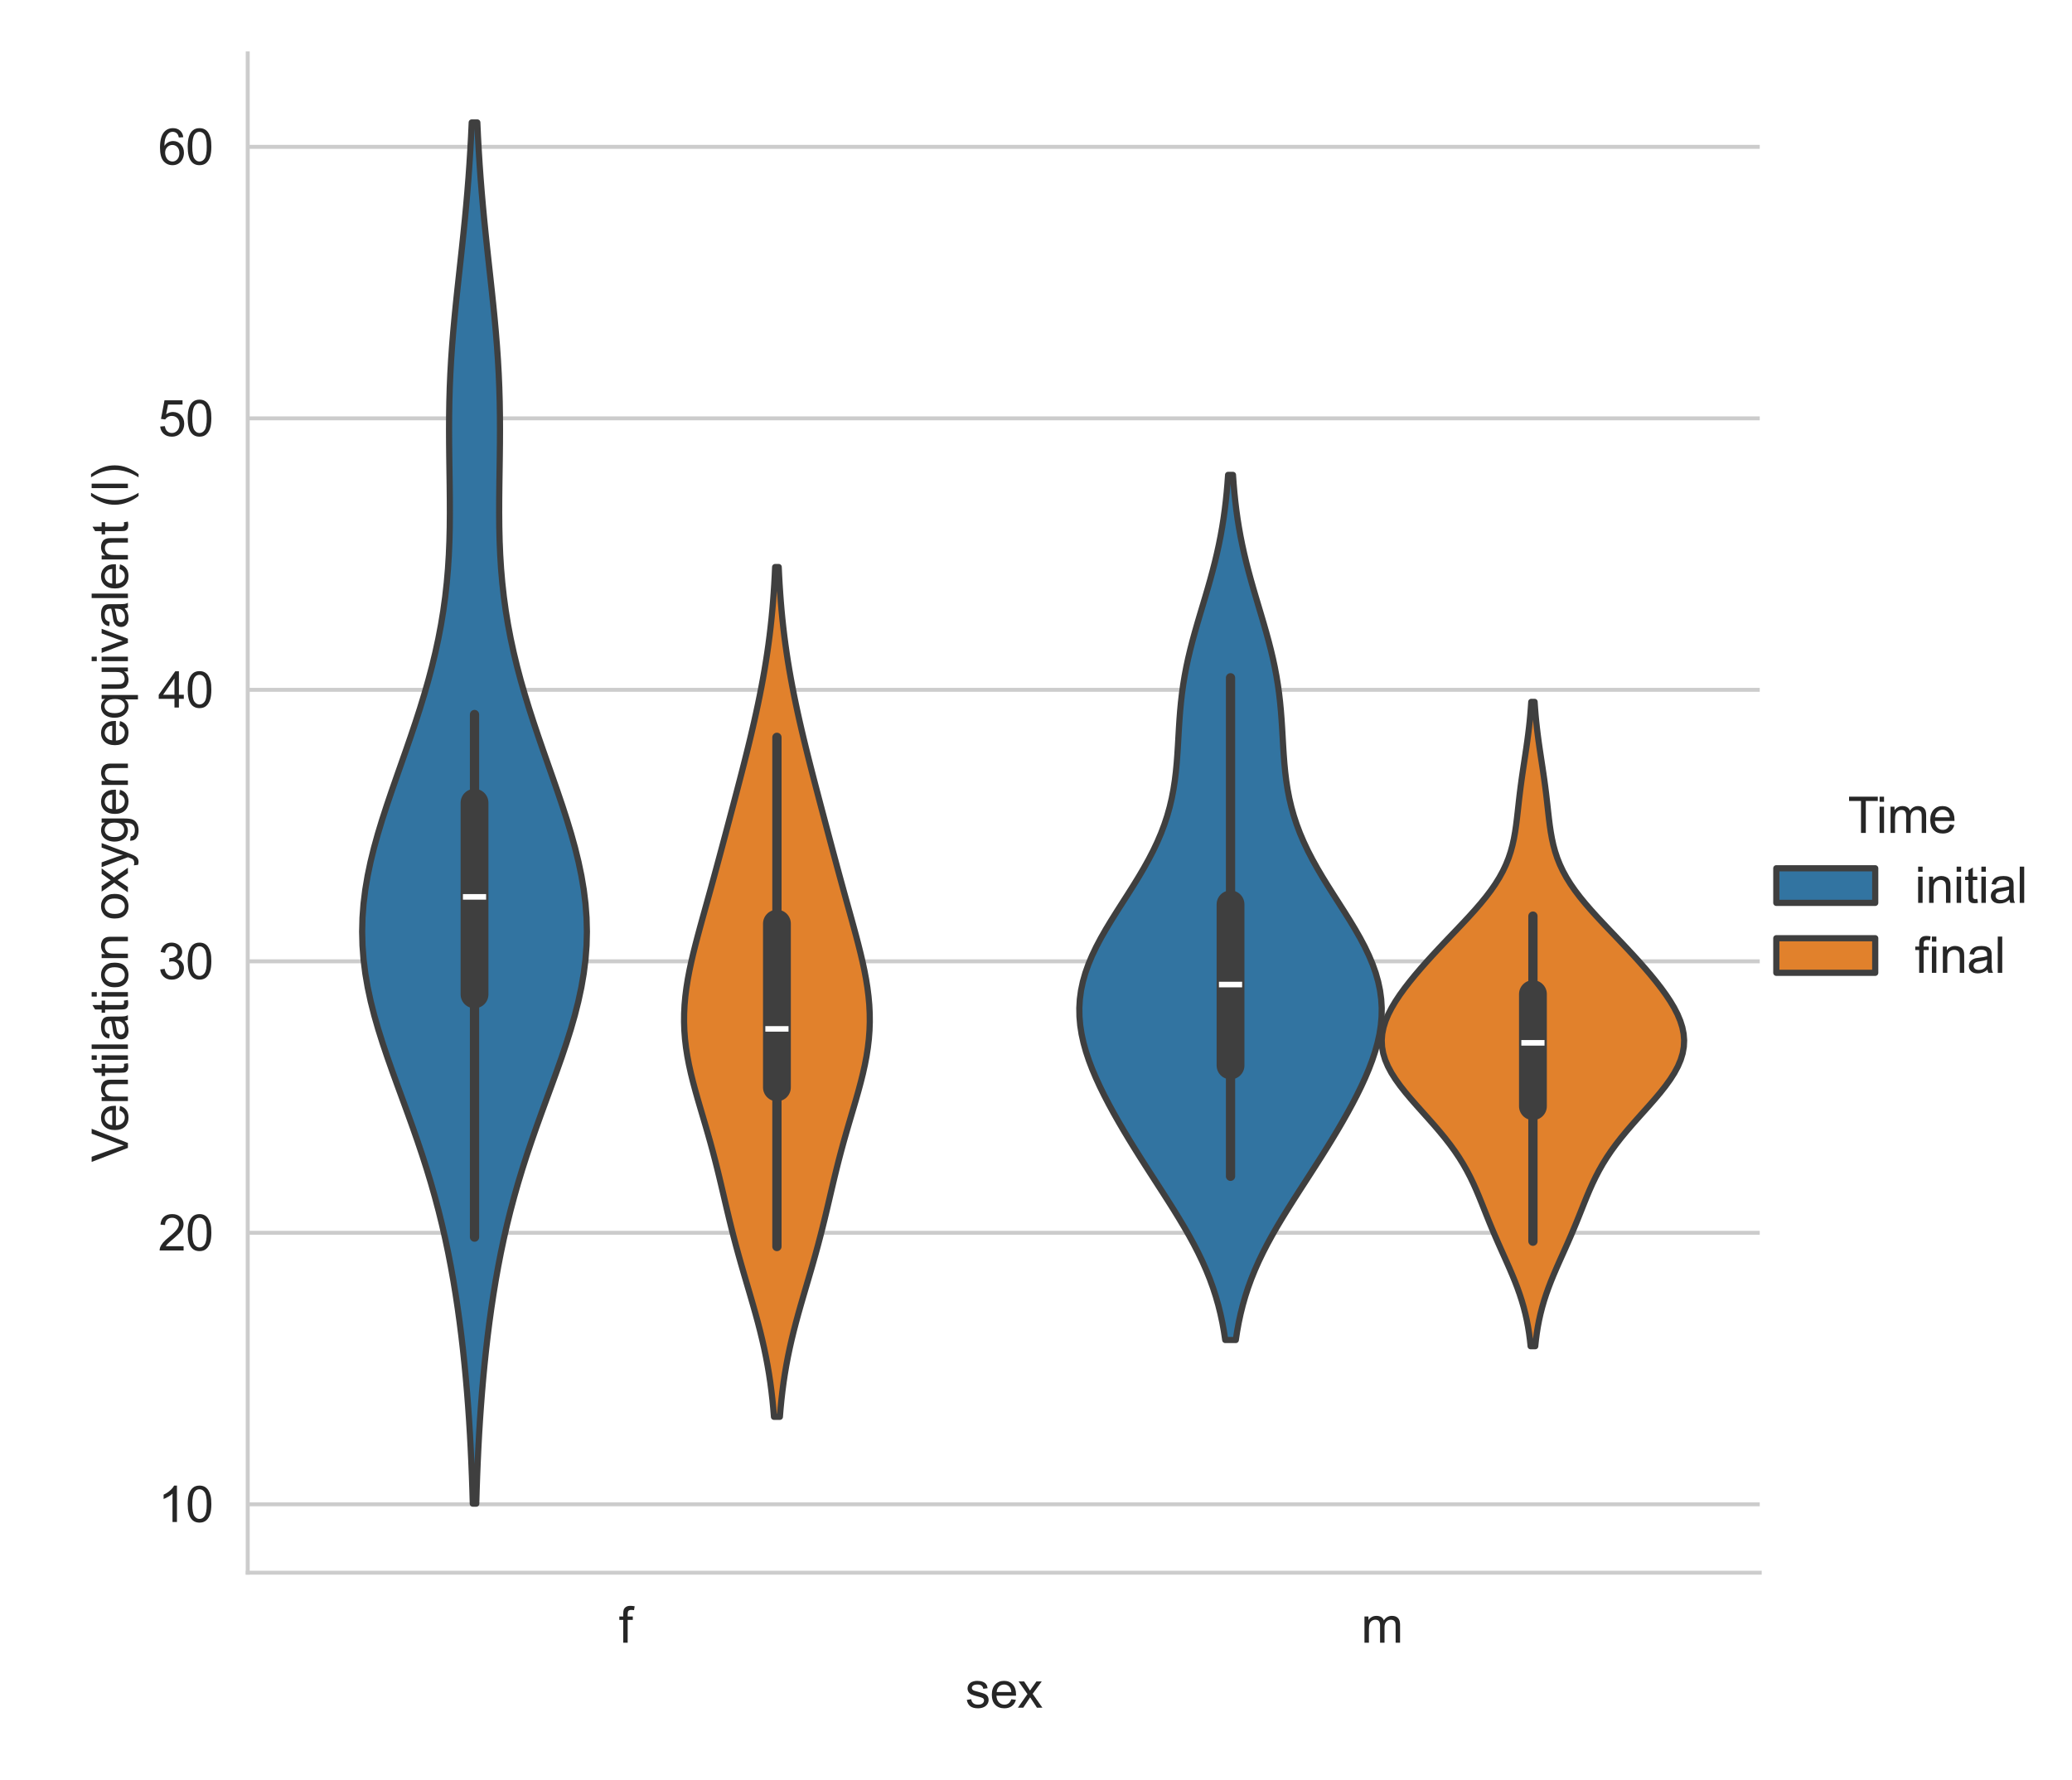 <?xml version="1.0" encoding="utf-8" standalone="no"?>
<!DOCTYPE svg PUBLIC "-//W3C//DTD SVG 1.1//EN"
  "http://www.w3.org/Graphics/SVG/1.1/DTD/svg11.dtd">
<svg xmlns:xlink="http://www.w3.org/1999/xlink" width="418.95pt" height="360pt" viewBox="0 0 418.95 360" xmlns="http://www.w3.org/2000/svg" version="1.1">
 <defs>
  <style type="text/css">*{stroke-linejoin: round; stroke-linecap: butt}</style>
 </defs>
 <g id="figure_1">
  <g id="patch_1">
   <path d="M 0 360 
L 418.95 360 
L 418.95 0 
L 0 0 
z
" style="fill: #ffffff"/>
  </g>
  <g id="axes_1">
   <g id="patch_2">
    <path d="M 50.088 318.04 
L 355.81 318.04 
L 355.81 10.8 
L 50.088 10.8 
z
" style="fill: #ffffff"/>
   </g>
   <g id="matplotlib.axis_1">
    <g id="xtick_1">
     <g id="text_1">
      <!-- f -->
      <g style="fill: #262626" transform="translate(125.129 332.198) scale(0.1 -0.1)">
       <defs>
        <path id="ArialMT-66" d="M 556 0 
L 556 2881 
L 59 2881 
L 59 3319 
L 556 3319 
L 556 3672 
Q 556 4006 616 4169 
Q 697 4388 901 4523 
Q 1106 4659 1475 4659 
Q 1713 4659 2000 4603 
L 1916 4113 
Q 1741 4144 1584 4144 
Q 1328 4144 1222 4034 
Q 1116 3925 1116 3625 
L 1116 3319 
L 1763 3319 
L 1763 2881 
L 1116 2881 
L 1116 0 
L 556 0 
z
" transform="scale(0.016)"/>
       </defs>
       <use xlink:href="#ArialMT-66"/>
      </g>
     </g>
    </g>
    <g id="xtick_2">
     <g id="text_2">
      <!-- m -->
      <g style="fill: #262626" transform="translate(275.215 332.198) scale(0.1 -0.1)">
       <defs>
        <path id="ArialMT-6d" d="M 422 0 
L 422 3319 
L 925 3319 
L 925 2853 
Q 1081 3097 1340 3245 
Q 1600 3394 1931 3394 
Q 2300 3394 2536 3241 
Q 2772 3088 2869 2813 
Q 3263 3394 3894 3394 
Q 4388 3394 4653 3120 
Q 4919 2847 4919 2278 
L 4919 0 
L 4359 0 
L 4359 2091 
Q 4359 2428 4304 2576 
Q 4250 2725 4106 2815 
Q 3963 2906 3769 2906 
Q 3419 2906 3187 2673 
Q 2956 2441 2956 1928 
L 2956 0 
L 2394 0 
L 2394 2156 
Q 2394 2531 2256 2718 
Q 2119 2906 1806 2906 
Q 1569 2906 1367 2781 
Q 1166 2656 1075 2415 
Q 984 2175 984 1722 
L 984 0 
L 422 0 
z
" transform="scale(0.016)"/>
       </defs>
       <use xlink:href="#ArialMT-6d"/>
      </g>
     </g>
    </g>
    <g id="text_3">
     <!-- sex -->
     <g style="fill: #262626" transform="translate(195.169 345.343) scale(0.1 -0.1)">
      <defs>
       <path id="ArialMT-73" d="M 197 991 
L 753 1078 
Q 800 744 1014 566 
Q 1228 388 1613 388 
Q 2000 388 2187 545 
Q 2375 703 2375 916 
Q 2375 1106 2209 1216 
Q 2094 1291 1634 1406 
Q 1016 1563 777 1677 
Q 538 1791 414 1992 
Q 291 2194 291 2438 
Q 291 2659 392 2848 
Q 494 3038 669 3163 
Q 800 3259 1026 3326 
Q 1253 3394 1513 3394 
Q 1903 3394 2198 3281 
Q 2494 3169 2634 2976 
Q 2775 2784 2828 2463 
L 2278 2388 
Q 2241 2644 2061 2787 
Q 1881 2931 1553 2931 
Q 1166 2931 1000 2803 
Q 834 2675 834 2503 
Q 834 2394 903 2306 
Q 972 2216 1119 2156 
Q 1203 2125 1616 2013 
Q 2213 1853 2448 1751 
Q 2684 1650 2818 1456 
Q 2953 1263 2953 975 
Q 2953 694 2789 445 
Q 2625 197 2315 61 
Q 2006 -75 1616 -75 
Q 969 -75 630 194 
Q 291 463 197 991 
z
" transform="scale(0.016)"/>
       <path id="ArialMT-65" d="M 2694 1069 
L 3275 997 
Q 3138 488 2766 206 
Q 2394 -75 1816 -75 
Q 1088 -75 661 373 
Q 234 822 234 1631 
Q 234 2469 665 2931 
Q 1097 3394 1784 3394 
Q 2450 3394 2872 2941 
Q 3294 2488 3294 1666 
Q 3294 1616 3291 1516 
L 816 1516 
Q 847 969 1125 678 
Q 1403 388 1819 388 
Q 2128 388 2347 550 
Q 2566 713 2694 1069 
z
M 847 1978 
L 2700 1978 
Q 2663 2397 2488 2606 
Q 2219 2931 1791 2931 
Q 1403 2931 1139 2672 
Q 875 2413 847 1978 
z
" transform="scale(0.016)"/>
       <path id="ArialMT-78" d="M 47 0 
L 1259 1725 
L 138 3319 
L 841 3319 
L 1350 2541 
Q 1494 2319 1581 2169 
Q 1719 2375 1834 2534 
L 2394 3319 
L 3066 3319 
L 1919 1756 
L 3153 0 
L 2463 0 
L 1781 1031 
L 1600 1309 
L 728 0 
L 47 0 
z
" transform="scale(0.016)"/>
      </defs>
      <use xlink:href="#ArialMT-73"/>
      <use xlink:href="#ArialMT-65" x="50"/>
      <use xlink:href="#ArialMT-78" x="105.615"/>
     </g>
    </g>
   </g>
   <g id="matplotlib.axis_2">
    <g id="ytick_1">
     <g id="line2d_1">
      <path d="M 50.088 304.206 
L 355.81 304.206 
" clip-path="url(#pcb2d35a298)" style="fill: none; stroke: #cccccc; stroke-width: 0.8; stroke-linecap: round"/>
     </g>
     <g id="text_4">
      <!-- 10 -->
      <g style="fill: #262626" transform="translate(31.966 307.785) scale(0.1 -0.1)">
       <defs>
        <path id="ArialMT-31" d="M 2384 0 
L 1822 0 
L 1822 3584 
Q 1619 3391 1289 3197 
Q 959 3003 697 2906 
L 697 3450 
Q 1169 3672 1522 3987 
Q 1875 4303 2022 4600 
L 2384 4600 
L 2384 0 
z
" transform="scale(0.016)"/>
        <path id="ArialMT-30" d="M 266 2259 
Q 266 3072 433 3567 
Q 600 4063 929 4331 
Q 1259 4600 1759 4600 
Q 2128 4600 2406 4451 
Q 2684 4303 2865 4023 
Q 3047 3744 3150 3342 
Q 3253 2941 3253 2259 
Q 3253 1453 3087 958 
Q 2922 463 2592 192 
Q 2263 -78 1759 -78 
Q 1097 -78 719 397 
Q 266 969 266 2259 
z
M 844 2259 
Q 844 1131 1108 757 
Q 1372 384 1759 384 
Q 2147 384 2411 759 
Q 2675 1134 2675 2259 
Q 2675 3391 2411 3762 
Q 2147 4134 1753 4134 
Q 1366 4134 1134 3806 
Q 844 3388 844 2259 
z
" transform="scale(0.016)"/>
       </defs>
       <use xlink:href="#ArialMT-31"/>
       <use xlink:href="#ArialMT-30" x="55.615"/>
      </g>
     </g>
    </g>
    <g id="ytick_2">
     <g id="line2d_2">
      <path d="M 50.088 249.304 
L 355.81 249.304 
" clip-path="url(#pcb2d35a298)" style="fill: none; stroke: #cccccc; stroke-width: 0.8; stroke-linecap: round"/>
     </g>
     <g id="text_5">
      <!-- 20 -->
      <g style="fill: #262626" transform="translate(31.966 252.883) scale(0.1 -0.1)">
       <defs>
        <path id="ArialMT-32" d="M 3222 541 
L 3222 0 
L 194 0 
Q 188 203 259 391 
Q 375 700 629 1000 
Q 884 1300 1366 1694 
Q 2113 2306 2375 2664 
Q 2638 3022 2638 3341 
Q 2638 3675 2398 3904 
Q 2159 4134 1775 4134 
Q 1369 4134 1125 3890 
Q 881 3647 878 3216 
L 300 3275 
Q 359 3922 746 4261 
Q 1134 4600 1788 4600 
Q 2447 4600 2831 4234 
Q 3216 3869 3216 3328 
Q 3216 3053 3103 2787 
Q 2991 2522 2730 2228 
Q 2469 1934 1863 1422 
Q 1356 997 1212 845 
Q 1069 694 975 541 
L 3222 541 
z
" transform="scale(0.016)"/>
       </defs>
       <use xlink:href="#ArialMT-32"/>
       <use xlink:href="#ArialMT-30" x="55.615"/>
      </g>
     </g>
    </g>
    <g id="ytick_3">
     <g id="line2d_3">
      <path d="M 50.088 194.403 
L 355.81 194.403 
" clip-path="url(#pcb2d35a298)" style="fill: none; stroke: #cccccc; stroke-width: 0.8; stroke-linecap: round"/>
     </g>
     <g id="text_6">
      <!-- 30 -->
      <g style="fill: #262626" transform="translate(31.966 197.982) scale(0.1 -0.1)">
       <defs>
        <path id="ArialMT-33" d="M 269 1209 
L 831 1284 
Q 928 806 1161 595 
Q 1394 384 1728 384 
Q 2125 384 2398 659 
Q 2672 934 2672 1341 
Q 2672 1728 2419 1979 
Q 2166 2231 1775 2231 
Q 1616 2231 1378 2169 
L 1441 2663 
Q 1497 2656 1531 2656 
Q 1891 2656 2178 2843 
Q 2466 3031 2466 3422 
Q 2466 3731 2256 3934 
Q 2047 4138 1716 4138 
Q 1388 4138 1169 3931 
Q 950 3725 888 3313 
L 325 3413 
Q 428 3978 793 4289 
Q 1159 4600 1703 4600 
Q 2078 4600 2393 4439 
Q 2709 4278 2876 4000 
Q 3044 3722 3044 3409 
Q 3044 3113 2884 2869 
Q 2725 2625 2413 2481 
Q 2819 2388 3044 2092 
Q 3269 1797 3269 1353 
Q 3269 753 2831 336 
Q 2394 -81 1725 -81 
Q 1122 -81 723 278 
Q 325 638 269 1209 
z
" transform="scale(0.016)"/>
       </defs>
       <use xlink:href="#ArialMT-33"/>
       <use xlink:href="#ArialMT-30" x="55.615"/>
      </g>
     </g>
    </g>
    <g id="ytick_4">
     <g id="line2d_4">
      <path d="M 50.088 139.501 
L 355.81 139.501 
" clip-path="url(#pcb2d35a298)" style="fill: none; stroke: #cccccc; stroke-width: 0.8; stroke-linecap: round"/>
     </g>
     <g id="text_7">
      <!-- 40 -->
      <g style="fill: #262626" transform="translate(31.966 143.08) scale(0.1 -0.1)">
       <defs>
        <path id="ArialMT-34" d="M 2069 0 
L 2069 1097 
L 81 1097 
L 81 1613 
L 2172 4581 
L 2631 4581 
L 2631 1613 
L 3250 1613 
L 3250 1097 
L 2631 1097 
L 2631 0 
L 2069 0 
z
M 2069 1613 
L 2069 3678 
L 634 1613 
L 2069 1613 
z
" transform="scale(0.016)"/>
       </defs>
       <use xlink:href="#ArialMT-34"/>
       <use xlink:href="#ArialMT-30" x="55.615"/>
      </g>
     </g>
    </g>
    <g id="ytick_5">
     <g id="line2d_5">
      <path d="M 50.088 84.6 
L 355.81 84.6 
" clip-path="url(#pcb2d35a298)" style="fill: none; stroke: #cccccc; stroke-width: 0.8; stroke-linecap: round"/>
     </g>
     <g id="text_8">
      <!-- 50 -->
      <g style="fill: #262626" transform="translate(31.966 88.178) scale(0.1 -0.1)">
       <defs>
        <path id="ArialMT-35" d="M 266 1200 
L 856 1250 
Q 922 819 1161 601 
Q 1400 384 1738 384 
Q 2144 384 2425 690 
Q 2706 997 2706 1503 
Q 2706 1984 2436 2262 
Q 2166 2541 1728 2541 
Q 1456 2541 1237 2417 
Q 1019 2294 894 2097 
L 366 2166 
L 809 4519 
L 3088 4519 
L 3088 3981 
L 1259 3981 
L 1013 2750 
Q 1425 3038 1878 3038 
Q 2478 3038 2890 2622 
Q 3303 2206 3303 1553 
Q 3303 931 2941 478 
Q 2500 -78 1738 -78 
Q 1113 -78 717 272 
Q 322 622 266 1200 
z
" transform="scale(0.016)"/>
       </defs>
       <use xlink:href="#ArialMT-35"/>
       <use xlink:href="#ArialMT-30" x="55.615"/>
      </g>
     </g>
    </g>
    <g id="ytick_6">
     <g id="line2d_6">
      <path d="M 50.088 29.698 
L 355.81 29.698 
" clip-path="url(#pcb2d35a298)" style="fill: none; stroke: #cccccc; stroke-width: 0.8; stroke-linecap: round"/>
     </g>
     <g id="text_9">
      <!-- 60 -->
      <g style="fill: #262626" transform="translate(31.966 33.277) scale(0.1 -0.1)">
       <defs>
        <path id="ArialMT-36" d="M 3184 3459 
L 2625 3416 
Q 2550 3747 2413 3897 
Q 2184 4138 1850 4138 
Q 1581 4138 1378 3988 
Q 1113 3794 959 3422 
Q 806 3050 800 2363 
Q 1003 2672 1297 2822 
Q 1591 2972 1913 2972 
Q 2475 2972 2870 2558 
Q 3266 2144 3266 1488 
Q 3266 1056 3080 686 
Q 2894 316 2569 119 
Q 2244 -78 1831 -78 
Q 1128 -78 684 439 
Q 241 956 241 2144 
Q 241 3472 731 4075 
Q 1159 4600 1884 4600 
Q 2425 4600 2770 4297 
Q 3116 3994 3184 3459 
z
M 888 1484 
Q 888 1194 1011 928 
Q 1134 663 1356 523 
Q 1578 384 1822 384 
Q 2178 384 2434 671 
Q 2691 959 2691 1453 
Q 2691 1928 2437 2201 
Q 2184 2475 1800 2475 
Q 1419 2475 1153 2201 
Q 888 1928 888 1484 
z
" transform="scale(0.016)"/>
       </defs>
       <use xlink:href="#ArialMT-36"/>
       <use xlink:href="#ArialMT-30" x="55.615"/>
      </g>
     </g>
    </g>
    <g id="text_10">
     <!-- Ventilation oxygen equivalent (l) -->
     <g style="fill: #262626" transform="translate(25.861 235.017) rotate(-90) scale(0.1 -0.1)">
      <defs>
       <path id="ArialMT-56" d="M 1803 0 
L 28 4581 
L 684 4581 
L 1875 1253 
Q 2019 853 2116 503 
Q 2222 878 2363 1253 
L 3600 4581 
L 4219 4581 
L 2425 0 
L 1803 0 
z
" transform="scale(0.016)"/>
       <path id="ArialMT-6e" d="M 422 0 
L 422 3319 
L 928 3319 
L 928 2847 
Q 1294 3394 1984 3394 
Q 2284 3394 2536 3286 
Q 2788 3178 2913 3003 
Q 3038 2828 3088 2588 
Q 3119 2431 3119 2041 
L 3119 0 
L 2556 0 
L 2556 2019 
Q 2556 2363 2490 2533 
Q 2425 2703 2258 2804 
Q 2091 2906 1866 2906 
Q 1506 2906 1245 2678 
Q 984 2450 984 1813 
L 984 0 
L 422 0 
z
" transform="scale(0.016)"/>
       <path id="ArialMT-74" d="M 1650 503 
L 1731 6 
Q 1494 -44 1306 -44 
Q 1000 -44 831 53 
Q 663 150 594 308 
Q 525 466 525 972 
L 525 2881 
L 113 2881 
L 113 3319 
L 525 3319 
L 525 4141 
L 1084 4478 
L 1084 3319 
L 1650 3319 
L 1650 2881 
L 1084 2881 
L 1084 941 
Q 1084 700 1114 631 
Q 1144 563 1211 522 
Q 1278 481 1403 481 
Q 1497 481 1650 503 
z
" transform="scale(0.016)"/>
       <path id="ArialMT-69" d="M 425 3934 
L 425 4581 
L 988 4581 
L 988 3934 
L 425 3934 
z
M 425 0 
L 425 3319 
L 988 3319 
L 988 0 
L 425 0 
z
" transform="scale(0.016)"/>
       <path id="ArialMT-6c" d="M 409 0 
L 409 4581 
L 972 4581 
L 972 0 
L 409 0 
z
" transform="scale(0.016)"/>
       <path id="ArialMT-61" d="M 2588 409 
Q 2275 144 1986 34 
Q 1697 -75 1366 -75 
Q 819 -75 525 192 
Q 231 459 231 875 
Q 231 1119 342 1320 
Q 453 1522 633 1644 
Q 813 1766 1038 1828 
Q 1203 1872 1538 1913 
Q 2219 1994 2541 2106 
Q 2544 2222 2544 2253 
Q 2544 2597 2384 2738 
Q 2169 2928 1744 2928 
Q 1347 2928 1158 2789 
Q 969 2650 878 2297 
L 328 2372 
Q 403 2725 575 2942 
Q 747 3159 1072 3276 
Q 1397 3394 1825 3394 
Q 2250 3394 2515 3294 
Q 2781 3194 2906 3042 
Q 3031 2891 3081 2659 
Q 3109 2516 3109 2141 
L 3109 1391 
Q 3109 606 3145 398 
Q 3181 191 3288 0 
L 2700 0 
Q 2613 175 2588 409 
z
M 2541 1666 
Q 2234 1541 1622 1453 
Q 1275 1403 1131 1340 
Q 988 1278 909 1158 
Q 831 1038 831 891 
Q 831 666 1001 516 
Q 1172 366 1500 366 
Q 1825 366 2078 508 
Q 2331 650 2450 897 
Q 2541 1088 2541 1459 
L 2541 1666 
z
" transform="scale(0.016)"/>
       <path id="ArialMT-6f" d="M 213 1659 
Q 213 2581 725 3025 
Q 1153 3394 1769 3394 
Q 2453 3394 2887 2945 
Q 3322 2497 3322 1706 
Q 3322 1066 3130 698 
Q 2938 331 2570 128 
Q 2203 -75 1769 -75 
Q 1072 -75 642 372 
Q 213 819 213 1659 
z
M 791 1659 
Q 791 1022 1069 705 
Q 1347 388 1769 388 
Q 2188 388 2466 706 
Q 2744 1025 2744 1678 
Q 2744 2294 2464 2611 
Q 2184 2928 1769 2928 
Q 1347 2928 1069 2612 
Q 791 2297 791 1659 
z
" transform="scale(0.016)"/>
       <path id="ArialMT-20" transform="scale(0.016)"/>
       <path id="ArialMT-79" d="M 397 -1278 
L 334 -750 
Q 519 -800 656 -800 
Q 844 -800 956 -737 
Q 1069 -675 1141 -563 
Q 1194 -478 1313 -144 
Q 1328 -97 1363 -6 
L 103 3319 
L 709 3319 
L 1400 1397 
Q 1534 1031 1641 628 
Q 1738 1016 1872 1384 
L 2581 3319 
L 3144 3319 
L 1881 -56 
Q 1678 -603 1566 -809 
Q 1416 -1088 1222 -1217 
Q 1028 -1347 759 -1347 
Q 597 -1347 397 -1278 
z
" transform="scale(0.016)"/>
       <path id="ArialMT-67" d="M 319 -275 
L 866 -356 
Q 900 -609 1056 -725 
Q 1266 -881 1628 -881 
Q 2019 -881 2231 -725 
Q 2444 -569 2519 -288 
Q 2563 -116 2559 434 
Q 2191 0 1641 0 
Q 956 0 581 494 
Q 206 988 206 1678 
Q 206 2153 378 2554 
Q 550 2956 876 3175 
Q 1203 3394 1644 3394 
Q 2231 3394 2613 2919 
L 2613 3319 
L 3131 3319 
L 3131 450 
Q 3131 -325 2973 -648 
Q 2816 -972 2473 -1159 
Q 2131 -1347 1631 -1347 
Q 1038 -1347 672 -1080 
Q 306 -813 319 -275 
z
M 784 1719 
Q 784 1066 1043 766 
Q 1303 466 1694 466 
Q 2081 466 2343 764 
Q 2606 1063 2606 1700 
Q 2606 2309 2336 2618 
Q 2066 2928 1684 2928 
Q 1309 2928 1046 2623 
Q 784 2319 784 1719 
z
" transform="scale(0.016)"/>
       <path id="ArialMT-71" d="M 2538 -1272 
L 2538 353 
Q 2406 169 2170 47 
Q 1934 -75 1669 -75 
Q 1078 -75 651 397 
Q 225 869 225 1691 
Q 225 2191 398 2587 
Q 572 2984 901 3189 
Q 1231 3394 1625 3394 
Q 2241 3394 2594 2875 
L 2594 3319 
L 3100 3319 
L 3100 -1272 
L 2538 -1272 
z
M 803 1669 
Q 803 1028 1072 708 
Q 1341 388 1716 388 
Q 2075 388 2334 692 
Q 2594 997 2594 1619 
Q 2594 2281 2320 2615 
Q 2047 2950 1678 2950 
Q 1313 2950 1058 2639 
Q 803 2328 803 1669 
z
" transform="scale(0.016)"/>
       <path id="ArialMT-75" d="M 2597 0 
L 2597 488 
Q 2209 -75 1544 -75 
Q 1250 -75 995 37 
Q 741 150 617 320 
Q 494 491 444 738 
Q 409 903 409 1263 
L 409 3319 
L 972 3319 
L 972 1478 
Q 972 1038 1006 884 
Q 1059 663 1231 536 
Q 1403 409 1656 409 
Q 1909 409 2131 539 
Q 2353 669 2445 892 
Q 2538 1116 2538 1541 
L 2538 3319 
L 3100 3319 
L 3100 0 
L 2597 0 
z
" transform="scale(0.016)"/>
       <path id="ArialMT-76" d="M 1344 0 
L 81 3319 
L 675 3319 
L 1388 1331 
Q 1503 1009 1600 663 
Q 1675 925 1809 1294 
L 2547 3319 
L 3125 3319 
L 1869 0 
L 1344 0 
z
" transform="scale(0.016)"/>
       <path id="ArialMT-28" d="M 1497 -1347 
Q 1031 -759 709 28 
Q 388 816 388 1659 
Q 388 2403 628 3084 
Q 909 3875 1497 4659 
L 1900 4659 
Q 1522 4009 1400 3731 
Q 1209 3300 1100 2831 
Q 966 2247 966 1656 
Q 966 153 1900 -1347 
L 1497 -1347 
z
" transform="scale(0.016)"/>
       <path id="ArialMT-29" d="M 791 -1347 
L 388 -1347 
Q 1322 153 1322 1656 
Q 1322 2244 1188 2822 
Q 1081 3291 891 3722 
Q 769 4003 388 4659 
L 791 4659 
Q 1378 3875 1659 3084 
Q 1900 2403 1900 1659 
Q 1900 816 1576 28 
Q 1253 -759 791 -1347 
z
" transform="scale(0.016)"/>
      </defs>
      <use xlink:href="#ArialMT-56"/>
      <use xlink:href="#ArialMT-65" x="61.199"/>
      <use xlink:href="#ArialMT-6e" x="116.814"/>
      <use xlink:href="#ArialMT-74" x="172.43"/>
      <use xlink:href="#ArialMT-69" x="200.213"/>
      <use xlink:href="#ArialMT-6c" x="222.43"/>
      <use xlink:href="#ArialMT-61" x="244.646"/>
      <use xlink:href="#ArialMT-74" x="300.262"/>
      <use xlink:href="#ArialMT-69" x="328.045"/>
      <use xlink:href="#ArialMT-6f" x="350.262"/>
      <use xlink:href="#ArialMT-6e" x="405.877"/>
      <use xlink:href="#ArialMT-20" x="461.492"/>
      <use xlink:href="#ArialMT-6f" x="489.275"/>
      <use xlink:href="#ArialMT-78" x="544.891"/>
      <use xlink:href="#ArialMT-79" x="594.891"/>
      <use xlink:href="#ArialMT-67" x="644.891"/>
      <use xlink:href="#ArialMT-65" x="700.506"/>
      <use xlink:href="#ArialMT-6e" x="756.121"/>
      <use xlink:href="#ArialMT-20" x="811.736"/>
      <use xlink:href="#ArialMT-65" x="839.52"/>
      <use xlink:href="#ArialMT-71" x="895.135"/>
      <use xlink:href="#ArialMT-75" x="950.75"/>
      <use xlink:href="#ArialMT-69" x="1006.365"/>
      <use xlink:href="#ArialMT-76" x="1028.582"/>
      <use xlink:href="#ArialMT-61" x="1078.582"/>
      <use xlink:href="#ArialMT-6c" x="1134.197"/>
      <use xlink:href="#ArialMT-65" x="1156.414"/>
      <use xlink:href="#ArialMT-6e" x="1212.029"/>
      <use xlink:href="#ArialMT-74" x="1267.645"/>
      <use xlink:href="#ArialMT-20" x="1295.428"/>
      <use xlink:href="#ArialMT-28" x="1323.211"/>
      <use xlink:href="#ArialMT-6c" x="1356.512"/>
      <use xlink:href="#ArialMT-29" x="1378.729"/>
     </g>
    </g>
   </g>
   <g id="PolyCollection_1">
    <defs>
     <path id="m8888699d9d" d="M 96.295 -55.925 
L 95.597 -55.925 
L 95.514 -58.747 
L 95.415 -61.568 
L 95.3 -64.389 
L 95.168 -67.211 
L 95.015 -70.032 
L 94.842 -72.853 
L 94.647 -75.675 
L 94.428 -78.496 
L 94.185 -81.317 
L 93.916 -84.138 
L 93.62 -86.96 
L 93.294 -89.781 
L 92.938 -92.602 
L 92.549 -95.424 
L 92.125 -98.245 
L 91.662 -101.066 
L 91.158 -103.888 
L 90.61 -106.709 
L 90.015 -109.53 
L 89.37 -112.352 
L 88.673 -115.173 
L 87.922 -117.994 
L 87.118 -120.815 
L 86.262 -123.637 
L 85.357 -126.458 
L 84.407 -129.279 
L 83.42 -132.101 
L 82.405 -134.922 
L 81.374 -137.743 
L 80.339 -140.565 
L 79.316 -143.386 
L 78.321 -146.207 
L 77.37 -149.028 
L 76.481 -151.85 
L 75.671 -154.671 
L 74.955 -157.492 
L 74.349 -160.314 
L 73.864 -163.135 
L 73.511 -165.956 
L 73.297 -168.778 
L 73.225 -171.599 
L 73.296 -174.42 
L 73.508 -177.242 
L 73.856 -180.063 
L 74.33 -182.884 
L 74.92 -185.705 
L 75.613 -188.527 
L 76.395 -191.348 
L 77.251 -194.169 
L 78.164 -196.991 
L 79.119 -199.812 
L 80.1 -202.633 
L 81.092 -205.455 
L 82.083 -208.276 
L 83.057 -211.097 
L 84.005 -213.918 
L 84.916 -216.74 
L 85.78 -219.561 
L 86.59 -222.382 
L 87.339 -225.204 
L 88.021 -228.025 
L 88.632 -230.846 
L 89.17 -233.668 
L 89.632 -236.489 
L 90.019 -239.31 
L 90.332 -242.132 
L 90.575 -244.953 
L 90.752 -247.774 
L 90.871 -250.595 
L 90.937 -253.417 
L 90.961 -256.238 
L 90.953 -259.059 
L 90.923 -261.881 
L 90.882 -264.702 
L 90.841 -267.523 
L 90.81 -270.345 
L 90.797 -273.166 
L 90.811 -275.987 
L 90.856 -278.808 
L 90.938 -281.63 
L 91.059 -284.451 
L 91.217 -287.272 
L 91.413 -290.094 
L 91.641 -292.915 
L 91.899 -295.736 
L 92.179 -298.558 
L 92.475 -301.379 
L 92.782 -304.2 
L 93.091 -307.022 
L 93.398 -309.843 
L 93.695 -312.664 
L 93.98 -315.485 
L 94.246 -318.307 
L 94.493 -321.128 
L 94.717 -323.949 
L 94.917 -326.771 
L 95.095 -329.592 
L 95.249 -332.413 
L 95.381 -335.235 
L 96.511 -335.235 
L 96.511 -335.235 
L 96.644 -332.413 
L 96.798 -329.592 
L 96.975 -326.771 
L 97.176 -323.949 
L 97.4 -321.128 
L 97.646 -318.307 
L 97.913 -315.485 
L 98.197 -312.664 
L 98.495 -309.843 
L 98.801 -307.022 
L 99.111 -304.2 
L 99.417 -301.379 
L 99.714 -298.558 
L 99.994 -295.736 
L 100.251 -292.915 
L 100.48 -290.094 
L 100.675 -287.272 
L 100.834 -284.451 
L 100.954 -281.63 
L 101.036 -278.808 
L 101.082 -275.987 
L 101.095 -273.166 
L 101.083 -270.345 
L 101.051 -267.523 
L 101.01 -264.702 
L 100.969 -261.881 
L 100.939 -259.059 
L 100.931 -256.238 
L 100.955 -253.417 
L 101.022 -250.595 
L 101.14 -247.774 
L 101.317 -244.953 
L 101.56 -242.132 
L 101.874 -239.31 
L 102.261 -236.489 
L 102.723 -233.668 
L 103.26 -230.846 
L 103.871 -228.025 
L 104.554 -225.204 
L 105.302 -222.382 
L 106.112 -219.561 
L 106.976 -216.74 
L 107.887 -213.918 
L 108.835 -211.097 
L 109.81 -208.276 
L 110.8 -205.455 
L 111.793 -202.633 
L 112.774 -199.812 
L 113.729 -196.991 
L 114.642 -194.169 
L 115.497 -191.348 
L 116.279 -188.527 
L 116.972 -185.705 
L 117.563 -182.884 
L 118.037 -180.063 
L 118.384 -177.242 
L 118.596 -174.42 
L 118.668 -171.599 
L 118.596 -168.778 
L 118.381 -165.956 
L 118.028 -163.135 
L 117.544 -160.314 
L 116.937 -157.492 
L 116.222 -154.671 
L 115.412 -151.85 
L 114.523 -149.028 
L 113.572 -146.207 
L 112.576 -143.386 
L 111.553 -140.565 
L 110.519 -137.743 
L 109.487 -134.922 
L 108.472 -132.101 
L 107.486 -129.279 
L 106.536 -126.458 
L 105.63 -123.637 
L 104.774 -120.815 
L 103.97 -117.994 
L 103.219 -115.173 
L 102.522 -112.352 
L 101.877 -109.53 
L 101.282 -106.709 
L 100.734 -103.888 
L 100.23 -101.066 
L 99.768 -98.245 
L 99.343 -95.424 
L 98.954 -92.602 
L 98.598 -89.781 
L 98.273 -86.96 
L 97.976 -84.138 
L 97.707 -81.317 
L 97.464 -78.496 
L 97.246 -75.675 
L 97.05 -72.853 
L 96.877 -70.032 
L 96.725 -67.211 
L 96.592 -64.389 
L 96.477 -61.568 
L 96.379 -58.747 
L 96.295 -55.925 
z
" style="stroke: #3f3f3f; stroke-width: 1.25"/>
    </defs>
    <g clip-path="url(#pcb2d35a298)">
     <use xlink:href="#m8888699d9d" x="0" y="360" style="fill: #3274a1; stroke: #3f3f3f; stroke-width: 1.25"/>
    </g>
   </g>
   <g id="PolyCollection_2">
    <defs>
     <path id="mca1b73474b" d="M 157.689 -73.484 
L 156.492 -73.484 
L 156.348 -75.22 
L 156.178 -76.956 
L 155.979 -78.691 
L 155.75 -80.427 
L 155.489 -82.163 
L 155.194 -83.899 
L 154.866 -85.635 
L 154.505 -87.371 
L 154.111 -89.106 
L 153.688 -90.842 
L 153.239 -92.578 
L 152.767 -94.314 
L 152.277 -96.05 
L 151.775 -97.786 
L 151.265 -99.522 
L 150.754 -101.257 
L 150.247 -102.993 
L 149.747 -104.729 
L 149.26 -106.465 
L 148.787 -108.201 
L 148.329 -109.937 
L 147.888 -111.672 
L 147.46 -113.408 
L 147.044 -115.144 
L 146.635 -116.88 
L 146.229 -118.616 
L 145.821 -120.352 
L 145.407 -122.087 
L 144.982 -123.823 
L 144.542 -125.559 
L 144.085 -127.295 
L 143.611 -129.031 
L 143.12 -130.767 
L 142.617 -132.502 
L 142.105 -134.238 
L 141.592 -135.974 
L 141.085 -137.71 
L 140.594 -139.446 
L 140.128 -141.182 
L 139.698 -142.917 
L 139.312 -144.653 
L 138.98 -146.389 
L 138.709 -148.125 
L 138.505 -149.861 
L 138.373 -151.597 
L 138.315 -153.332 
L 138.33 -155.068 
L 138.418 -156.804 
L 138.575 -158.54 
L 138.796 -160.276 
L 139.074 -162.012 
L 139.402 -163.747 
L 139.774 -165.483 
L 140.18 -167.219 
L 140.614 -168.955 
L 141.068 -170.691 
L 141.536 -172.427 
L 142.013 -174.162 
L 142.495 -175.898 
L 142.977 -177.634 
L 143.458 -179.37 
L 143.937 -181.106 
L 144.412 -182.842 
L 144.883 -184.578 
L 145.352 -186.313 
L 145.818 -188.049 
L 146.282 -189.785 
L 146.745 -191.521 
L 147.206 -193.257 
L 147.667 -194.993 
L 148.127 -196.728 
L 148.585 -198.464 
L 149.042 -200.2 
L 149.495 -201.936 
L 149.945 -203.672 
L 150.389 -205.408 
L 150.827 -207.143 
L 151.257 -208.879 
L 151.679 -210.615 
L 152.09 -212.351 
L 152.489 -214.087 
L 152.876 -215.823 
L 153.249 -217.558 
L 153.607 -219.294 
L 153.948 -221.03 
L 154.272 -222.766 
L 154.578 -224.502 
L 154.864 -226.238 
L 155.131 -227.973 
L 155.378 -229.709 
L 155.604 -231.445 
L 155.81 -233.181 
L 155.996 -234.917 
L 156.162 -236.653 
L 156.309 -238.388 
L 156.439 -240.124 
L 156.552 -241.86 
L 156.649 -243.596 
L 156.731 -245.332 
L 157.45 -245.332 
L 157.45 -245.332 
L 157.533 -243.596 
L 157.63 -241.86 
L 157.743 -240.124 
L 157.872 -238.388 
L 158.019 -236.653 
L 158.186 -234.917 
L 158.372 -233.181 
L 158.577 -231.445 
L 158.804 -229.709 
L 159.051 -227.973 
L 159.317 -226.238 
L 159.604 -224.502 
L 159.91 -222.766 
L 160.234 -221.03 
L 160.575 -219.294 
L 160.933 -217.558 
L 161.305 -215.823 
L 161.692 -214.087 
L 162.092 -212.351 
L 162.503 -210.615 
L 162.924 -208.879 
L 163.354 -207.143 
L 163.792 -205.408 
L 164.237 -203.672 
L 164.686 -201.936 
L 165.14 -200.2 
L 165.596 -198.464 
L 166.054 -196.728 
L 166.514 -194.993 
L 166.975 -193.257 
L 167.437 -191.521 
L 167.9 -189.785 
L 168.364 -188.049 
L 168.83 -186.313 
L 169.298 -184.578 
L 169.77 -182.842 
L 170.245 -181.106 
L 170.723 -179.37 
L 171.204 -177.634 
L 171.687 -175.898 
L 172.168 -174.162 
L 172.645 -172.427 
L 173.113 -170.691 
L 173.568 -168.955 
L 174.001 -167.219 
L 174.408 -165.483 
L 174.779 -163.747 
L 175.108 -162.012 
L 175.386 -160.276 
L 175.606 -158.54 
L 175.763 -156.804 
L 175.851 -155.068 
L 175.867 -153.332 
L 175.808 -151.597 
L 175.676 -149.861 
L 175.473 -148.125 
L 175.202 -146.389 
L 174.87 -144.653 
L 174.484 -142.917 
L 174.053 -141.182 
L 173.587 -139.446 
L 173.096 -137.71 
L 172.589 -135.974 
L 172.076 -134.238 
L 171.565 -132.502 
L 171.061 -130.767 
L 170.571 -129.031 
L 170.097 -127.295 
L 169.64 -125.559 
L 169.2 -123.823 
L 168.774 -122.087 
L 168.36 -120.352 
L 167.953 -118.616 
L 167.547 -116.88 
L 167.138 -115.144 
L 166.722 -113.408 
L 166.294 -111.672 
L 165.852 -109.937 
L 165.395 -108.201 
L 164.921 -106.465 
L 164.434 -104.729 
L 163.935 -102.993 
L 163.427 -101.257 
L 162.916 -99.522 
L 162.407 -97.786 
L 161.905 -96.05 
L 161.415 -94.314 
L 160.943 -92.578 
L 160.493 -90.842 
L 160.07 -89.106 
L 159.677 -87.371 
L 159.315 -85.635 
L 158.987 -83.899 
L 158.693 -82.163 
L 158.431 -80.427 
L 158.202 -78.691 
L 158.004 -76.956 
L 157.833 -75.22 
L 157.689 -73.484 
z
" style="stroke: #3f3f3f; stroke-width: 1.25"/>
    </defs>
    <g clip-path="url(#pcb2d35a298)">
     <use xlink:href="#mca1b73474b" x="0" y="360" style="fill: #e1812c; stroke: #3f3f3f; stroke-width: 1.25"/>
    </g>
   </g>
   <g id="PolyCollection_3">
    <defs>
     <path id="mfd51842ced" d="M 249.874 -89.018 
L 247.741 -89.018 
L 247.47 -90.785 
L 247.148 -92.552 
L 246.769 -94.319 
L 246.329 -96.086 
L 245.823 -97.853 
L 245.249 -99.621 
L 244.605 -101.388 
L 243.89 -103.155 
L 243.107 -104.922 
L 242.258 -106.689 
L 241.346 -108.456 
L 240.379 -110.224 
L 239.362 -111.991 
L 238.304 -113.758 
L 237.213 -115.525 
L 236.098 -117.292 
L 234.966 -119.059 
L 233.826 -120.826 
L 232.686 -122.594 
L 231.551 -124.361 
L 230.428 -126.128 
L 229.321 -127.895 
L 228.236 -129.662 
L 227.175 -131.429 
L 226.143 -133.197 
L 225.144 -134.964 
L 224.183 -136.731 
L 223.265 -138.498 
L 222.396 -140.265 
L 221.584 -142.032 
L 220.837 -143.799 
L 220.165 -145.567 
L 219.577 -147.334 
L 219.084 -149.101 
L 218.694 -150.868 
L 218.418 -152.635 
L 218.263 -154.402 
L 218.235 -156.17 
L 218.34 -157.937 
L 218.578 -159.704 
L 218.95 -161.471 
L 219.452 -163.238 
L 220.078 -165.005 
L 220.82 -166.772 
L 221.664 -168.54 
L 222.599 -170.307 
L 223.608 -172.074 
L 224.674 -173.841 
L 225.78 -175.608 
L 226.907 -177.375 
L 228.038 -179.143 
L 229.154 -180.91 
L 230.24 -182.677 
L 231.281 -184.444 
L 232.263 -186.211 
L 233.177 -187.978 
L 234.014 -189.746 
L 234.767 -191.513 
L 235.435 -193.28 
L 236.016 -195.047 
L 236.511 -196.814 
L 236.926 -198.581 
L 237.265 -200.348 
L 237.538 -202.116 
L 237.754 -203.883 
L 237.923 -205.65 
L 238.057 -207.417 
L 238.169 -209.184 
L 238.27 -210.951 
L 238.372 -212.719 
L 238.487 -214.486 
L 238.623 -216.253 
L 238.79 -218.02 
L 238.993 -219.787 
L 239.238 -221.554 
L 239.528 -223.321 
L 239.862 -225.089 
L 240.24 -226.856 
L 240.659 -228.623 
L 241.113 -230.39 
L 241.597 -232.157 
L 242.103 -233.924 
L 242.624 -235.692 
L 243.152 -237.459 
L 243.679 -239.226 
L 244.197 -240.993 
L 244.699 -242.76 
L 245.179 -244.527 
L 245.633 -246.294 
L 246.055 -248.062 
L 246.443 -249.829 
L 246.796 -251.596 
L 247.112 -253.363 
L 247.393 -255.13 
L 247.638 -256.897 
L 247.851 -258.665 
L 248.032 -260.432 
L 248.186 -262.199 
L 248.314 -263.966 
L 249.302 -263.966 
L 249.302 -263.966 
L 249.43 -262.199 
L 249.583 -260.432 
L 249.764 -258.665 
L 249.977 -256.897 
L 250.222 -255.13 
L 250.503 -253.363 
L 250.819 -251.596 
L 251.172 -249.829 
L 251.56 -248.062 
L 251.982 -246.294 
L 252.436 -244.527 
L 252.916 -242.76 
L 253.418 -240.993 
L 253.936 -239.226 
L 254.463 -237.459 
L 254.991 -235.692 
L 255.512 -233.924 
L 256.018 -232.157 
L 256.502 -230.39 
L 256.956 -228.623 
L 257.375 -226.856 
L 257.753 -225.089 
L 258.087 -223.321 
L 258.377 -221.554 
L 258.622 -219.787 
L 258.825 -218.02 
L 258.992 -216.253 
L 259.128 -214.486 
L 259.243 -212.719 
L 259.345 -210.951 
L 259.446 -209.184 
L 259.558 -207.417 
L 259.692 -205.65 
L 259.861 -203.883 
L 260.077 -202.116 
L 260.35 -200.348 
L 260.689 -198.581 
L 261.104 -196.814 
L 261.6 -195.047 
L 262.18 -193.28 
L 262.848 -191.513 
L 263.602 -189.746 
L 264.438 -187.978 
L 265.352 -186.211 
L 266.334 -184.444 
L 267.375 -182.677 
L 268.461 -180.91 
L 269.577 -179.143 
L 270.708 -177.375 
L 271.835 -175.608 
L 272.941 -173.841 
L 274.007 -172.074 
L 275.016 -170.307 
L 275.951 -168.54 
L 276.796 -166.772 
L 277.537 -165.005 
L 278.163 -163.238 
L 278.665 -161.471 
L 279.037 -159.704 
L 279.275 -157.937 
L 279.38 -156.17 
L 279.352 -154.402 
L 279.197 -152.635 
L 278.921 -150.868 
L 278.531 -149.101 
L 278.038 -147.334 
L 277.45 -145.567 
L 276.778 -143.799 
L 276.031 -142.032 
L 275.219 -140.265 
L 274.351 -138.498 
L 273.432 -136.731 
L 272.471 -134.964 
L 271.472 -133.197 
L 270.44 -131.429 
L 269.379 -129.662 
L 268.294 -127.895 
L 267.187 -126.128 
L 266.064 -124.361 
L 264.93 -122.594 
L 263.789 -120.826 
L 262.649 -119.059 
L 261.518 -117.292 
L 260.402 -115.525 
L 259.311 -113.758 
L 258.253 -111.991 
L 257.236 -110.224 
L 256.269 -108.456 
L 255.357 -106.689 
L 254.508 -104.922 
L 253.725 -103.155 
L 253.01 -101.388 
L 252.366 -99.621 
L 251.792 -97.853 
L 251.287 -96.086 
L 250.846 -94.319 
L 250.467 -92.552 
L 250.145 -90.785 
L 249.874 -89.018 
z
" style="stroke: #3f3f3f; stroke-width: 1.25"/>
    </defs>
    <g clip-path="url(#pcb2d35a298)">
     <use xlink:href="#mfd51842ced" x="0" y="360" style="fill: #3274a1; stroke: #3f3f3f; stroke-width: 1.25"/>
    </g>
   </g>
   <g id="PolyCollection_4">
    <defs>
     <path id="mb2354161ee" d="M 310.418 -87.76 
L 309.486 -87.76 
L 309.345 -89.076 
L 309.171 -90.393 
L 308.96 -91.709 
L 308.71 -93.025 
L 308.416 -94.341 
L 308.078 -95.658 
L 307.695 -96.974 
L 307.267 -98.29 
L 306.798 -99.606 
L 306.291 -100.922 
L 305.752 -102.239 
L 305.189 -103.555 
L 304.608 -104.871 
L 304.018 -106.187 
L 303.428 -107.503 
L 302.843 -108.82 
L 302.269 -110.136 
L 301.71 -111.452 
L 301.165 -112.768 
L 300.633 -114.085 
L 300.108 -115.401 
L 299.584 -116.717 
L 299.049 -118.033 
L 298.493 -119.349 
L 297.905 -120.666 
L 297.273 -121.982 
L 296.586 -123.298 
L 295.838 -124.614 
L 295.021 -125.93 
L 294.133 -127.247 
L 293.175 -128.563 
L 292.151 -129.879 
L 291.069 -131.195 
L 289.94 -132.512 
L 288.777 -133.828 
L 287.598 -135.144 
L 286.422 -136.46 
L 285.269 -137.776 
L 284.162 -139.093 
L 283.124 -140.409 
L 282.177 -141.725 
L 281.341 -143.041 
L 280.636 -144.357 
L 280.077 -145.674 
L 279.678 -146.99 
L 279.444 -148.306 
L 279.38 -149.622 
L 279.483 -150.938 
L 279.748 -152.255 
L 280.163 -153.571 
L 280.716 -154.887 
L 281.393 -156.203 
L 282.176 -157.52 
L 283.052 -158.836 
L 284.005 -160.152 
L 285.024 -161.468 
L 286.097 -162.784 
L 287.217 -164.101 
L 288.377 -165.417 
L 289.569 -166.733 
L 290.789 -168.049 
L 292.03 -169.365 
L 293.283 -170.682 
L 294.54 -171.998 
L 295.788 -173.314 
L 297.015 -174.63 
L 298.206 -175.947 
L 299.348 -177.263 
L 300.426 -178.579 
L 301.427 -179.895 
L 302.341 -181.211 
L 303.16 -182.528 
L 303.88 -183.844 
L 304.501 -185.16 
L 305.027 -186.476 
L 305.464 -187.792 
L 305.821 -189.109 
L 306.111 -190.425 
L 306.346 -191.741 
L 306.54 -193.057 
L 306.707 -194.374 
L 306.858 -195.69 
L 307.004 -197.006 
L 307.151 -198.322 
L 307.307 -199.638 
L 307.473 -200.955 
L 307.651 -202.271 
L 307.839 -203.587 
L 308.034 -204.903 
L 308.234 -206.219 
L 308.433 -207.536 
L 308.628 -208.852 
L 308.814 -210.168 
L 308.988 -211.484 
L 309.148 -212.8 
L 309.291 -214.117 
L 309.416 -215.433 
L 309.525 -216.749 
L 309.616 -218.065 
L 310.288 -218.065 
L 310.288 -218.065 
L 310.38 -216.749 
L 310.488 -215.433 
L 310.613 -214.117 
L 310.756 -212.8 
L 310.916 -211.484 
L 311.09 -210.168 
L 311.276 -208.852 
L 311.471 -207.536 
L 311.67 -206.219 
L 311.87 -204.903 
L 312.066 -203.587 
L 312.254 -202.271 
L 312.431 -200.955 
L 312.598 -199.638 
L 312.753 -198.322 
L 312.901 -197.006 
L 313.046 -195.69 
L 313.197 -194.374 
L 313.364 -193.057 
L 313.558 -191.741 
L 313.794 -190.425 
L 314.083 -189.109 
L 314.441 -187.792 
L 314.877 -186.476 
L 315.403 -185.16 
L 316.024 -183.844 
L 316.744 -182.528 
L 317.564 -181.211 
L 318.477 -179.895 
L 319.478 -178.579 
L 320.556 -177.263 
L 321.698 -175.947 
L 322.889 -174.63 
L 324.116 -173.314 
L 325.364 -171.998 
L 326.621 -170.682 
L 327.874 -169.365 
L 329.115 -168.049 
L 330.335 -166.733 
L 331.527 -165.417 
L 332.687 -164.101 
L 333.807 -162.784 
L 334.88 -161.468 
L 335.899 -160.152 
L 336.852 -158.836 
L 337.728 -157.52 
L 338.512 -156.203 
L 339.188 -154.887 
L 339.741 -153.571 
L 340.157 -152.255 
L 340.421 -150.938 
L 340.524 -149.622 
L 340.46 -148.306 
L 340.227 -146.99 
L 339.827 -145.674 
L 339.268 -144.357 
L 338.563 -143.041 
L 337.727 -141.725 
L 336.78 -140.409 
L 335.742 -139.093 
L 334.635 -137.776 
L 333.483 -136.46 
L 332.306 -135.144 
L 331.127 -133.828 
L 329.965 -132.512 
L 328.835 -131.195 
L 327.753 -129.879 
L 326.729 -128.563 
L 325.771 -127.247 
L 324.884 -125.93 
L 324.067 -124.614 
L 323.318 -123.298 
L 322.632 -121.982 
L 321.999 -120.666 
L 321.411 -119.349 
L 320.855 -118.033 
L 320.321 -116.717 
L 319.796 -115.401 
L 319.271 -114.085 
L 318.739 -112.768 
L 318.194 -111.452 
L 317.635 -110.136 
L 317.061 -108.82 
L 316.476 -107.503 
L 315.886 -106.187 
L 315.296 -104.871 
L 314.715 -103.555 
L 314.152 -102.239 
L 313.613 -100.922 
L 313.106 -99.606 
L 312.637 -98.29 
L 312.209 -96.974 
L 311.826 -95.658 
L 311.488 -94.341 
L 311.195 -93.025 
L 310.944 -91.709 
L 310.734 -90.393 
L 310.56 -89.076 
L 310.418 -87.76 
z
" style="stroke: #3f3f3f; stroke-width: 1.25"/>
    </defs>
    <g clip-path="url(#pcb2d35a298)">
     <use xlink:href="#mb2354161ee" x="0" y="360" style="fill: #e1812c; stroke: #3f3f3f; stroke-width: 1.25"/>
    </g>
   </g>
   <g id="patch_3">
    <path d="M 126.518 359.107 
L 126.518 359.107 
L 126.518 359.107 
L 126.518 359.107 
z
" clip-path="url(#pcb2d35a298)" style="fill: #3274a1; stroke: #3f3f3f; stroke-width: 1.25; stroke-linejoin: miter"/>
   </g>
   <g id="patch_4">
    <path d="M 126.518 359.107 
L 126.518 359.107 
L 126.518 359.107 
L 126.518 359.107 
z
" clip-path="url(#pcb2d35a298)" style="fill: #e1812c; stroke: #3f3f3f; stroke-width: 1.25; stroke-linejoin: miter"/>
   </g>
   <g id="line2d_7">
    <path d="M 95.946 250.181 
L 95.946 144.492 
" clip-path="url(#pcb2d35a298)" style="fill: none; stroke: #3f3f3f; stroke-width: 1.875; stroke-linecap: round"/>
   </g>
   <g id="line2d_8">
    <path d="M 95.946 201.086 
L 95.946 162.339 
" clip-path="url(#pcb2d35a298)" style="fill: none; stroke: #3f3f3f; stroke-width: 5.625; stroke-linecap: round"/>
   </g>
   <g id="line2d_9">
    <path d="M 95.946 181.374 
" clip-path="url(#pcb2d35a298)" style="fill: none; stroke: #3f3f3f; stroke-width: 1.5; stroke-linecap: round"/>
    <defs>
     <path id="m77bbfe9695" d="M 2.344 0 
L -2.344 -0 
" style="stroke: #ffffff; stroke-width: 1.125"/>
    </defs>
    <g clip-path="url(#pcb2d35a298)">
     <use xlink:href="#m77bbfe9695" x="95.946" y="181.374" style="fill: #ffffff; stroke: #ffffff; stroke-width: 1.125"/>
    </g>
   </g>
   <g id="line2d_10">
    <path d="M 157.091 252.08 
L 157.091 149.104 
" clip-path="url(#pcb2d35a298)" style="fill: none; stroke: #3f3f3f; stroke-width: 1.875; stroke-linecap: round"/>
   </g>
   <g id="line2d_11">
    <path d="M 157.091 219.897 
L 157.091 186.779 
" clip-path="url(#pcb2d35a298)" style="fill: none; stroke: #3f3f3f; stroke-width: 5.625; stroke-linecap: round"/>
   </g>
   <g id="line2d_12">
    <path d="M 157.091 208.066 
" clip-path="url(#pcb2d35a298)" style="fill: none; stroke: #3f3f3f; stroke-width: 1.5; stroke-linecap: round"/>
    <g clip-path="url(#pcb2d35a298)">
     <use xlink:href="#m77bbfe9695" x="157.091" y="208.066" style="fill: #ffffff; stroke: #ffffff; stroke-width: 1.125"/>
    </g>
   </g>
   <g id="line2d_13">
    <path d="M 248.808 237.875 
L 248.808 137.063 
" clip-path="url(#pcb2d35a298)" style="fill: none; stroke: #3f3f3f; stroke-width: 1.875; stroke-linecap: round"/>
   </g>
   <g id="line2d_14">
    <path d="M 248.808 215.463 
L 248.808 182.882 
" clip-path="url(#pcb2d35a298)" style="fill: none; stroke: #3f3f3f; stroke-width: 5.625; stroke-linecap: round"/>
   </g>
   <g id="line2d_15">
    <path d="M 248.808 199.1 
" clip-path="url(#pcb2d35a298)" style="fill: none; stroke: #3f3f3f; stroke-width: 1.5; stroke-linecap: round"/>
    <g clip-path="url(#pcb2d35a298)">
     <use xlink:href="#m77bbfe9695" x="248.808" y="199.1" style="fill: #ffffff; stroke: #ffffff; stroke-width: 1.125"/>
    </g>
   </g>
   <g id="line2d_16">
    <path d="M 309.952 251.007 
L 309.952 185.26 
" clip-path="url(#pcb2d35a298)" style="fill: none; stroke: #3f3f3f; stroke-width: 1.875; stroke-linecap: round"/>
   </g>
   <g id="line2d_17">
    <path d="M 309.952 223.702 
L 309.952 201.035 
" clip-path="url(#pcb2d35a298)" style="fill: none; stroke: #3f3f3f; stroke-width: 5.625; stroke-linecap: round"/>
   </g>
   <g id="line2d_18">
    <path d="M 309.952 210.888 
" clip-path="url(#pcb2d35a298)" style="fill: none; stroke: #3f3f3f; stroke-width: 1.5; stroke-linecap: round"/>
    <g clip-path="url(#pcb2d35a298)">
     <use xlink:href="#m77bbfe9695" x="309.952" y="210.888" style="fill: #ffffff; stroke: #ffffff; stroke-width: 1.125"/>
    </g>
   </g>
   <g id="patch_5">
    <path d="M 50.088 318.04 
L 50.088 10.8 
" style="fill: none; stroke: #cccccc; stroke-width: 0.8; stroke-linejoin: miter; stroke-linecap: square"/>
   </g>
   <g id="patch_6">
    <path d="M 50.088 318.04 
L 355.81 318.04 
" style="fill: none; stroke: #cccccc; stroke-width: 0.8; stroke-linejoin: miter; stroke-linecap: square"/>
   </g>
  </g>
  <g id="legend_1">
   <g id="text_11">
    <!-- Time -->
    <g style="fill: #262626" transform="translate(373.634 168.44) scale(0.1 -0.1)">
     <defs>
      <path id="ArialMT-54" d="M 1659 0 
L 1659 4041 
L 150 4041 
L 150 4581 
L 3781 4581 
L 3781 4041 
L 2266 4041 
L 2266 0 
L 1659 0 
z
" transform="scale(0.016)"/>
     </defs>
     <use xlink:href="#ArialMT-54"/>
     <use xlink:href="#ArialMT-69" x="57.334"/>
     <use xlink:href="#ArialMT-6d" x="79.551"/>
     <use xlink:href="#ArialMT-65" x="162.852"/>
    </g>
   </g>
   <g id="patch_7">
    <path d="M 359.163 182.585 
L 379.163 182.585 
L 379.163 175.585 
L 359.163 175.585 
z
" style="fill: #3274a1; stroke: #3f3f3f; stroke-width: 1.25; stroke-linejoin: miter"/>
   </g>
   <g id="text_12">
    <!-- initial -->
    <g style="fill: #262626" transform="translate(387.163 182.585) scale(0.1 -0.1)">
     <use xlink:href="#ArialMT-69"/>
     <use xlink:href="#ArialMT-6e" x="22.217"/>
     <use xlink:href="#ArialMT-69" x="77.832"/>
     <use xlink:href="#ArialMT-74" x="100.049"/>
     <use xlink:href="#ArialMT-69" x="127.832"/>
     <use xlink:href="#ArialMT-61" x="150.049"/>
     <use xlink:href="#ArialMT-6c" x="205.664"/>
    </g>
   </g>
   <g id="patch_8">
    <path d="M 359.163 196.73 
L 379.163 196.73 
L 379.163 189.73 
L 359.163 189.73 
z
" style="fill: #e1812c; stroke: #3f3f3f; stroke-width: 1.25; stroke-linejoin: miter"/>
   </g>
   <g id="text_13">
    <!-- final -->
    <g style="fill: #262626" transform="translate(387.163 196.73) scale(0.1 -0.1)">
     <use xlink:href="#ArialMT-66"/>
     <use xlink:href="#ArialMT-69" x="27.783"/>
     <use xlink:href="#ArialMT-6e" x="50"/>
     <use xlink:href="#ArialMT-61" x="105.615"/>
     <use xlink:href="#ArialMT-6c" x="161.23"/>
    </g>
   </g>
  </g>
 </g>
 <defs>
  <clipPath id="pcb2d35a298">
   <rect x="50.088" y="10.8" width="305.723" height="307.24"/>
  </clipPath>
 </defs>
</svg>

